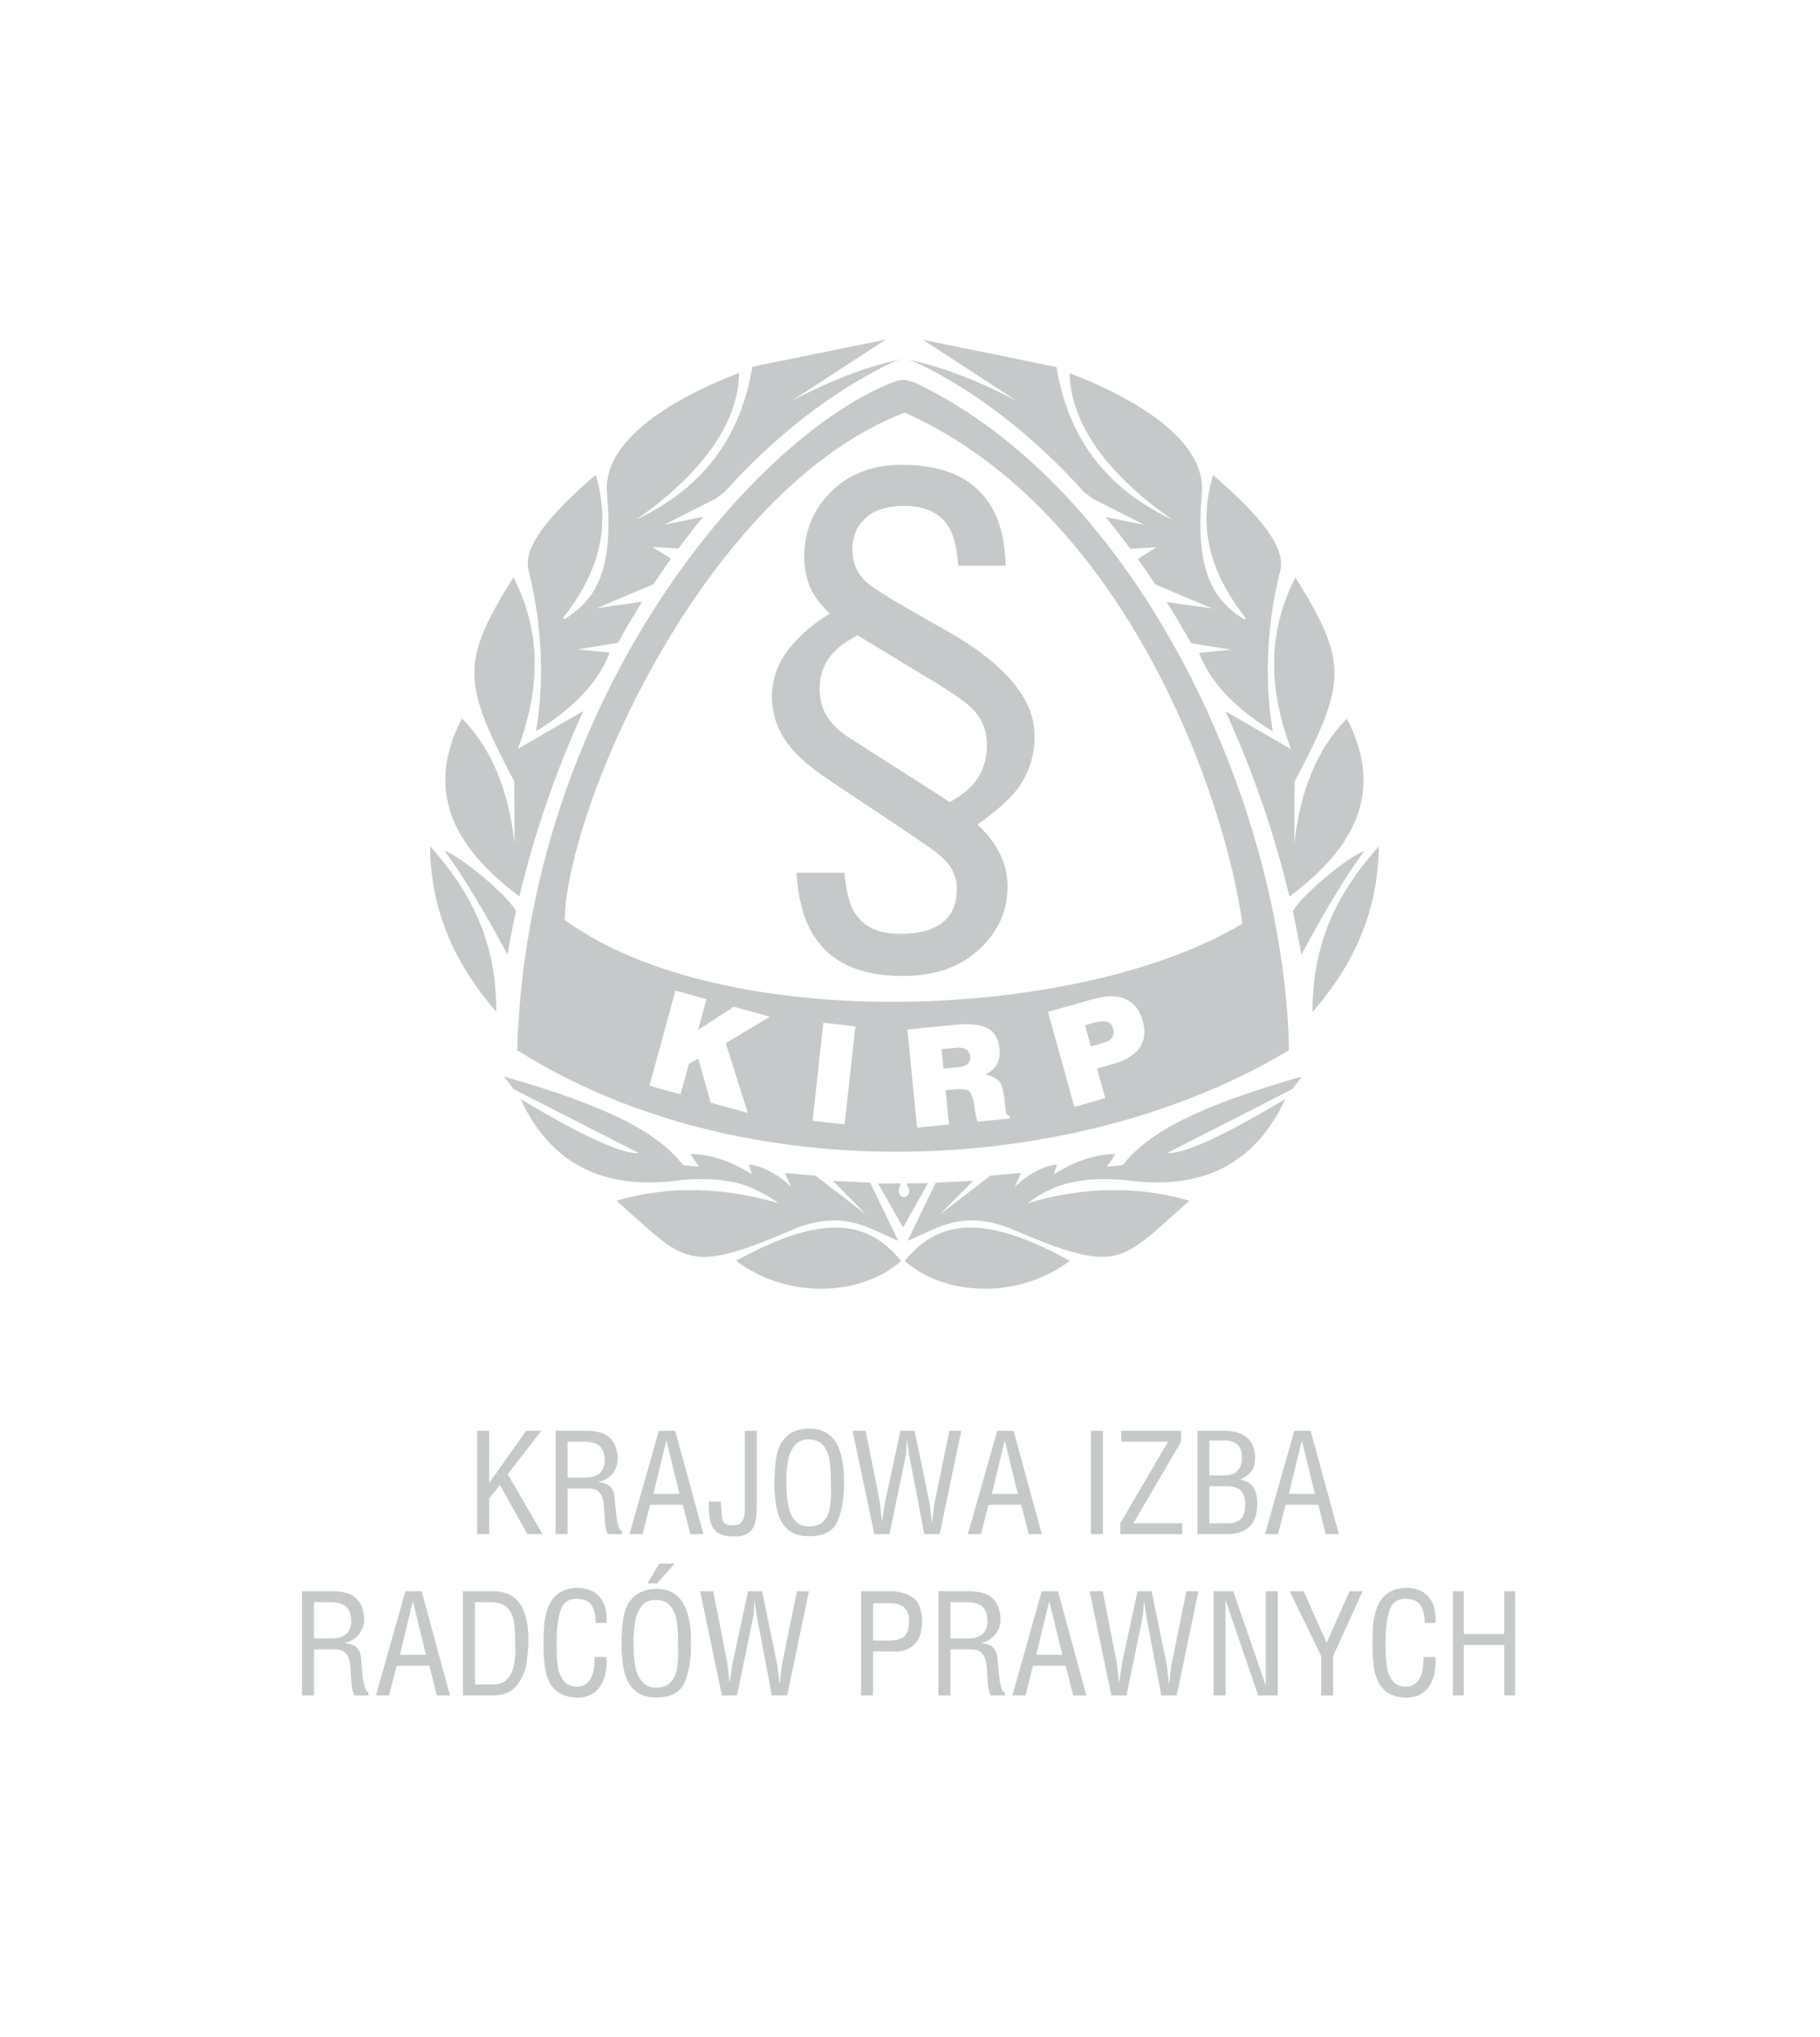 <?xml version="1.0" encoding="UTF-8" standalone="no"?>
<!DOCTYPE svg PUBLIC "-//W3C//DTD SVG 1.1//EN" "http://www.w3.org/Graphics/SVG/1.1/DTD/svg11.dtd">
<svg width="100%" height="100%" viewBox="0 0 808 904" version="1.1" xmlns="http://www.w3.org/2000/svg" xmlns:xlink="http://www.w3.org/1999/xlink" xml:space="preserve" xmlns:serif="http://www.serif.com/" style="fill-rule:evenodd;clip-rule:evenodd;stroke-linejoin:round;stroke-miterlimit:2;">
    <g transform="matrix(0.64,0,0,0.64,0,0)">
        <g transform="matrix(4.167,0,0,4.167,0,0)">
            <path d="M241.873,282.125L241.873,264.795L243.682,264.795L243.682,271.92L250.404,271.92L250.404,264.795L252.219,264.795L252.219,282.125L250.404,282.125L250.404,273.74L243.682,273.74L243.682,282.125L241.873,282.125ZM228.477,273.746C228.477,272.398 228.516,271.246 228.596,270.291C228.674,269.34 228.885,268.4 229.232,267.479C229.576,266.551 230.143,265.793 230.926,265.191C231.711,264.594 232.764,264.275 234.088,264.23C234.982,264.23 235.799,264.398 236.533,264.738C237.268,265.076 237.863,265.648 238.318,266.455C238.77,267.256 238.998,268.318 238.998,269.631C238.998,269.832 238.99,269.98 238.975,270.068L237.17,270.068C237.17,268.895 236.951,267.934 236.51,267.182C236.074,266.432 235.199,266.055 233.898,266.055C232.545,266.055 231.664,266.748 231.262,268.146C230.855,269.545 230.656,271.184 230.656,273.063L230.656,273.74C230.656,275.123 230.721,276.281 230.85,277.225C230.975,278.17 231.277,278.965 231.754,279.615C232.229,280.264 232.943,280.619 233.898,280.678C234.781,280.678 235.451,280.418 235.906,279.895C236.367,279.369 236.656,278.754 236.787,278.043C236.92,277.334 236.986,276.566 236.986,275.75L238.975,275.75C238.99,275.889 238.998,276.092 238.998,276.355C238.998,277.193 238.906,277.982 238.725,278.719C238.543,279.455 238.25,280.105 237.863,280.674C237.473,281.242 236.963,281.689 236.328,282.016C235.695,282.34 234.943,282.502 234.088,282.502C232.896,282.451 231.932,282.211 231.184,281.77C230.439,281.33 229.871,280.729 229.48,279.965C229.09,279.201 228.824,278.314 228.684,277.307C228.545,276.303 228.477,275.111 228.477,273.746ZM219.936,282.125L219.936,275.563L214.699,264.795L217.037,264.795L220.84,273.367L224.67,264.795L226.826,264.795L221.934,275.563L221.934,282.125L219.936,282.125ZM202.023,282.125L202.023,264.795L205.291,264.795L210.719,280.49L210.719,264.795L212.711,264.795L212.711,282.125L209.439,282.125L204.018,266.244L204.018,282.125L202.023,282.125ZM185.01,282.125L181.393,264.795L183.572,264.795L185.91,276.664L186.285,280.117L186.813,276.664L189.369,264.795L191.707,264.795L194.262,277.197L194.604,280.309L194.979,277.197L197.502,264.795L199.5,264.795L195.883,282.125L193.328,282.125L190.807,268.813L190.432,266.244L190.271,268.813L187.533,282.125L185.01,282.125ZM176.844,275.377L174.666,266.428L172.508,275.377L176.844,275.377ZM168.525,282.125L173.418,264.795L176.125,264.795L180.836,282.125L178.656,282.125L177.404,277.197L171.957,277.197L170.705,282.125L168.525,282.125ZM158.217,272.643L161.297,272.643C161.957,272.643 162.52,272.527 162.984,272.297C163.453,272.068 163.805,271.736 164.043,271.309C164.281,270.881 164.404,270.367 164.404,269.768C164.404,269.729 164.398,269.656 164.391,269.564C164.383,269.467 164.379,269.396 164.379,269.346C164.287,268.361 163.969,267.66 163.418,267.24C162.869,266.822 162.039,266.613 160.926,266.613L158.217,266.613L158.217,272.643ZM156.219,282.125L156.219,264.795L161.297,264.795C162.225,264.795 163.047,264.904 163.766,265.117C164.484,265.334 165.1,265.762 165.611,266.404C166.125,267.045 166.439,267.965 166.561,269.162L166.561,269.49C166.561,270.191 166.396,270.828 166.08,271.396C165.758,271.967 165.35,272.42 164.846,272.76C164.344,273.102 163.826,273.305 163.289,273.367C163.482,273.406 163.727,273.461 164.012,273.523C164.303,273.586 164.578,273.684 164.84,273.814C165.102,273.945 165.34,274.152 165.555,274.441C165.77,274.73 165.922,275.104 166.002,275.563C166.068,276.299 166.145,277.156 166.234,278.129C166.328,279.1 166.451,279.922 166.613,280.588C166.775,281.258 166.996,281.588 167.277,281.588L167.277,282.125L164.908,282.125C164.654,281.607 164.5,280.922 164.445,280.07C164.395,279.213 164.332,278.318 164.264,277.375C164.195,276.436 163.969,275.715 163.59,275.217C163.209,274.715 162.564,274.465 161.645,274.465L158.217,274.465L158.217,282.125L156.219,282.125ZM145.35,272.994L148.063,272.994C149.203,272.994 150.029,272.756 150.551,272.277C151.069,271.799 151.326,270.949 151.326,269.723C151.326,267.773 150.3,266.799 148.248,266.799L145.35,266.799L145.35,272.994ZM143.353,282.125L143.353,264.795L148.248,264.795C149.735,264.795 150.983,265.158 151.991,265.877C153.002,266.598 153.506,267.939 153.506,269.91C153.506,270.838 153.354,271.674 153.047,272.414C152.739,273.152 152.232,273.74 151.532,274.182C150.828,274.621 149.929,274.84 148.824,274.84C148.657,274.84 148.521,274.83 148.43,274.814L145.35,274.814L145.35,282.125L143.353,282.125ZM120.172,282.125L116.555,264.795L118.734,264.795L121.072,276.664L121.446,280.117L121.976,276.664L124.531,264.795L126.868,264.795L129.422,277.197L129.767,280.309L130.141,277.197L132.664,264.795L134.661,264.795L131.044,282.125L128.491,282.125L125.968,268.813L125.593,266.244L125.435,268.813L122.694,282.125L120.172,282.125ZM109.766,260.184L112.297,260.184L109.398,263.498L107.775,263.498L109.766,260.184ZM105.453,273.15C105.453,273.156 105.462,273.324 105.474,273.65C105.484,273.977 105.492,274.34 105.5,274.736C105.53,275.77 105.639,276.73 105.825,277.609C106.014,278.494 106.381,279.248 106.938,279.875C107.481,280.514 108.255,280.834 109.256,280.834C110.265,280.834 111.037,280.553 111.578,279.996C112.119,279.447 112.475,278.764 112.641,277.936C112.811,277.068 112.896,276.111 112.896,275.068C112.896,275.006 112.893,274.867 112.884,274.645C112.876,274.426 112.872,274.238 112.872,274.086L112.872,273.15C112.872,271.705 112.779,270.498 112.595,269.529C112.432,268.557 112.068,267.762 111.504,267.143C110.944,266.535 110.133,266.232 109.07,266.232C108.101,266.232 107.35,266.566 106.825,267.236C106.284,267.926 105.921,268.773 105.731,269.785C105.547,270.834 105.453,271.959 105.453,273.15ZM103.46,273.172C103.487,272.408 103.532,271.553 103.603,270.6C103.668,269.564 103.862,268.6 104.179,267.703C104.508,266.809 105.071,266.045 105.871,265.418C106.69,264.779 107.812,264.439 109.233,264.391C110.422,264.391 111.411,264.656 112.2,265.186C112.997,265.699 113.591,266.395 113.99,267.264C114.36,268.041 114.639,268.973 114.819,270.066C114.959,270.891 115.028,271.99 115.028,273.359L115.028,273.85C115.028,276.209 114.682,278.232 113.984,279.926C113.26,281.619 111.674,282.469 109.233,282.469C107.744,282.469 106.57,282.094 105.709,281.342C104.862,280.631 104.274,279.596 103.947,278.24C103.622,276.877 103.46,275.189 103.46,273.172ZM90.48,273.746C90.48,272.398 90.519,271.246 90.599,270.291C90.677,269.34 90.889,268.4 91.238,267.479C91.581,266.551 92.146,265.793 92.93,265.191C93.714,264.594 94.768,264.275 96.09,264.23C96.987,264.23 97.801,264.398 98.537,264.738C99.271,265.076 99.866,265.648 100.322,266.455C100.774,267.256 101.002,268.318 101.002,269.631C101.002,269.832 100.994,269.98 100.979,270.068L99.174,270.068C99.174,268.895 98.954,267.934 98.513,267.182C98.077,266.432 97.204,266.055 95.902,266.055C94.549,266.055 93.668,266.748 93.266,268.146C92.86,269.545 92.66,271.184 92.66,273.063L92.66,273.74C92.66,275.123 92.725,276.281 92.852,277.225C92.979,278.17 93.281,278.965 93.757,279.615C94.232,280.264 94.947,280.619 95.902,280.678C96.787,280.678 97.455,280.418 97.911,279.895C98.371,279.369 98.66,278.754 98.792,278.043C98.923,277.334 98.988,276.566 98.988,275.75L100.979,275.75C100.994,275.889 101.002,276.092 101.002,276.355C101.002,277.193 100.909,277.982 100.727,278.719C100.547,279.455 100.256,280.105 99.866,280.674C99.475,281.242 98.965,281.689 98.332,282.016C97.698,282.34 96.949,282.502 96.09,282.502C94.9,282.451 93.934,282.211 93.188,281.77C92.443,281.33 91.876,280.729 91.485,279.965C91.094,279.201 90.827,278.314 90.689,277.307C90.549,276.303 90.48,275.111 90.48,273.746ZM79.073,280.309L82.161,280.309C84.587,280.309 85.801,278.361 85.801,274.469C85.801,274.277 85.796,274.096 85.79,273.914C85.778,273.74 85.773,273.621 85.773,273.553C85.773,272.006 85.693,270.752 85.534,269.803C85.376,268.854 84.994,268.082 84.391,267.492C83.784,266.906 82.852,266.613 81.6,266.613L79.073,266.613L79.073,280.309ZM77.077,282.125L77.077,264.795L82.161,264.795C86.025,264.795 87.957,267.475 87.957,272.83C87.957,274.273 87.841,275.66 87.612,276.988C87.385,278.314 86.833,279.502 85.96,280.553C85.083,281.6 83.777,282.125 82.042,282.125L77.077,282.125ZM70.909,275.377L68.729,266.428L66.573,275.377L70.909,275.377ZM62.589,282.125L67.481,264.795L70.19,264.795L74.9,282.125L72.72,282.125L71.469,277.197L66.02,277.197L64.769,282.125L62.589,282.125ZM52.28,272.643L55.36,272.643C56.021,272.643 56.585,272.527 57.048,272.297C57.515,272.068 57.868,271.736 58.106,271.309C58.347,270.881 58.466,270.367 58.466,269.768C58.466,269.729 58.463,269.656 58.455,269.564C58.447,269.467 58.443,269.396 58.443,269.346C58.35,268.361 58.034,267.66 57.481,267.24C56.932,266.822 56.102,266.613 54.99,266.613L52.28,266.613L52.28,272.643ZM50.283,282.125L50.283,264.795L55.36,264.795C56.287,264.795 57.11,264.904 57.829,265.117C58.547,265.334 59.162,265.762 59.676,266.404C60.19,267.045 60.503,267.965 60.623,269.162L60.623,269.49C60.623,270.191 60.46,270.828 60.144,271.396C59.823,271.967 59.413,272.42 58.911,272.76C58.41,273.102 57.891,273.305 57.354,273.367C57.546,273.406 57.79,273.461 58.076,273.523C58.367,273.586 58.64,273.684 58.903,273.814C59.166,273.945 59.406,274.152 59.618,274.441C59.835,274.73 59.985,275.104 60.066,275.563C60.131,276.299 60.21,277.156 60.297,278.129C60.39,279.1 60.515,279.922 60.676,280.588C60.839,281.258 61.059,281.588 61.341,281.588L61.341,282.125L58.973,282.125C58.717,281.607 58.563,280.922 58.508,280.07C58.459,279.213 58.397,278.318 58.327,277.375C58.258,276.436 58.034,275.715 57.655,275.217C57.272,274.715 56.627,274.465 55.709,274.465L52.28,274.465L52.28,282.125L50.283,282.125Z" style="fill:rgb(198,201,201);"/>
            <path d="M218.895,248.59L216.715,239.707L214.559,248.59L218.895,248.59ZM210.574,255.291L215.469,238.088L218.176,238.088L222.887,255.291L220.707,255.291L219.455,250.398L214.006,250.398L212.756,255.291L210.574,255.291ZM201.324,253.486L204.59,253.486C206.383,253.486 207.279,252.457 207.279,250.398C207.279,249.262 207.033,248.463 206.533,248.002C206.033,247.543 205.268,247.314 204.223,247.314L201.324,247.314L201.324,253.486ZM203.852,245.506C204.914,245.506 205.664,245.221 206.096,244.652C206.533,244.086 206.75,243.404 206.75,242.605C206.75,242.004 206.666,241.496 206.49,241.09C206.32,240.682 206.051,240.363 205.68,240.137C205.309,239.91 204.826,239.77 204.223,239.707L201.324,239.707L201.324,245.506L203.852,245.506ZM199.326,255.291L199.326,238.088L203.852,238.088C204.73,238.088 205.553,238.223 206.316,238.494C207.082,238.764 207.707,239.236 208.195,239.908C208.686,240.58 208.928,241.48 208.928,242.605C208.928,243.602 208.701,244.375 208.24,244.922C207.781,245.477 207.17,245.91 206.406,246.227C207.494,246.398 208.248,246.828 208.67,247.518C209.092,248.201 209.299,249.1 209.299,250.213C209.299,251.275 209.127,252.18 208.779,252.934C208.428,253.688 207.873,254.268 207.115,254.676C206.355,255.086 205.393,255.291 204.223,255.291L199.326,255.291ZM186.486,253.486L194.463,239.893L186.672,239.893L186.648,238.088L196.619,238.088L196.619,239.893L188.666,253.486L196.805,253.486L196.805,255.291L186.486,255.291L186.486,253.486ZM181.594,255.291L181.594,238.088L183.592,238.088L183.592,255.291L181.594,255.291ZM169.443,248.59L167.264,239.707L165.107,248.59L169.443,248.59ZM161.123,255.291L166.016,238.088L168.725,238.088L173.436,255.291L171.256,255.291L170.002,250.398L164.555,250.398L163.303,255.291L161.123,255.291ZM145.547,255.291L141.93,238.088L144.11,238.088L146.448,249.869L146.823,253.297L147.352,249.869L149.906,238.088L152.244,238.088L154.799,250.398L155.143,253.486L155.518,250.398L158.041,238.088L160.037,238.088L156.422,255.291L153.865,255.291L151.344,242.074L150.969,239.525L150.812,242.074L148.07,255.291L145.547,255.291ZM130.901,246.406C130.901,246.418 130.919,246.941 130.953,247.973C130.983,249.004 131.093,249.959 131.286,250.832C131.476,251.703 131.842,252.455 132.388,253.08C132.936,253.703 133.705,254.016 134.701,254.016C135.722,254.016 136.498,253.74 137.036,253.197C137.573,252.648 137.928,251.963 138.095,251.141C138.261,250.316 138.342,249.375 138.342,248.309C138.342,248.076 138.338,247.748 138.33,247.326C138.321,246.902 138.318,246.596 138.318,246.406C138.318,244.977 138.232,243.775 138.059,242.807C137.886,241.832 137.519,241.043 136.962,240.438C136.406,239.83 135.591,239.525 134.52,239.525C133.565,239.525 132.819,239.861 132.283,240.539C131.742,241.213 131.378,242.057 131.188,243.064C130.994,244.072 130.901,245.189 130.901,246.406ZM128.901,246.41C128.938,245.725 128.981,244.873 129.048,243.861C129.113,242.848 129.308,241.895 129.629,240.998C129.948,240.102 130.514,239.34 131.325,238.717C132.137,238.092 133.265,237.76 134.701,237.717C135.899,237.717 136.893,237.975 137.669,238.494C138.45,239.016 139.04,239.703 139.446,240.557C139.852,241.416 140.131,242.344 140.277,243.344C140.424,244.344 140.498,245.426 140.498,246.596L140.498,247.084C140.498,249.416 140.143,251.426 139.436,253.111C138.728,254.793 137.151,255.635 134.701,255.635C133.191,255.635 132.009,255.268 131.162,254.537C130.312,253.803 129.722,252.771 129.393,251.434C129.063,250.094 128.901,248.42 128.901,246.41ZM118.009,249.869L119.998,249.869C120.01,249.998 120.037,250.453 120.076,251.232C120.114,252.014 120.177,252.559 120.262,252.863C120.347,253.174 120.513,253.408 120.752,253.578C120.996,253.746 121.354,253.83 121.835,253.83C122.274,253.83 122.646,253.775 122.947,253.664C123.245,253.553 123.496,253.301 123.692,252.906C123.89,252.508 123.99,251.912 123.99,251.117L123.99,238.088L125.984,238.088L125.984,249.869C125.984,250.857 125.953,251.678 125.892,252.326C125.83,252.979 125.679,253.559 125.446,254.063C125.211,254.566 124.848,254.963 124.35,255.244C123.854,255.527 123.194,255.666 122.368,255.666L122.001,255.666C120.481,255.666 119.435,255.268 118.855,254.467C118.274,253.672 117.985,252.494 117.985,250.932C117.985,250.453 117.994,250.096 118.009,249.869ZM113.112,248.59L110.934,239.707L108.777,248.59L113.112,248.59ZM104.794,255.291L109.687,238.088L112.394,238.088L117.105,255.291L114.926,255.291L113.673,250.398L108.225,250.398L106.973,255.291L104.794,255.291ZM94.484,245.877L97.564,245.877C98.224,245.877 98.789,245.762 99.252,245.535C99.72,245.307 100.072,244.977 100.312,244.553C100.551,244.127 100.671,243.617 100.671,243.023C100.671,242.984 100.667,242.914 100.66,242.82C100.651,242.725 100.647,242.654 100.647,242.605C100.556,241.627 100.238,240.932 99.685,240.516C99.136,240.102 98.306,239.893 97.192,239.893L94.484,239.893L94.484,245.877ZM92.487,255.291L92.487,238.088L97.564,238.088C98.492,238.088 99.315,238.195 100.033,238.408C100.752,238.621 101.366,239.045 101.88,239.684C102.395,240.32 102.708,241.232 102.828,242.424L102.828,242.748C102.828,243.443 102.664,244.078 102.348,244.643C102.026,245.205 101.617,245.656 101.115,245.992C100.612,246.334 100.096,246.535 99.558,246.596C99.751,246.635 99.995,246.688 100.28,246.75C100.57,246.813 100.845,246.908 101.107,247.041C101.37,247.168 101.609,247.377 101.822,247.664C102.039,247.949 102.189,248.32 102.271,248.775C102.336,249.506 102.413,250.355 102.503,251.322C102.595,252.287 102.719,253.104 102.882,253.764C103.043,254.428 103.264,254.758 103.546,254.758L103.546,255.291L101.177,255.291C100.923,254.777 100.768,254.098 100.714,253.25C100.663,252.4 100.601,251.512 100.532,250.576C100.462,249.641 100.238,248.926 99.859,248.432C99.476,247.934 98.832,247.686 97.911,247.686L94.484,247.686L94.484,255.291L92.487,255.291ZM79.43,255.291L79.43,238.088L81.427,238.088L81.427,246.783L87.594,238.088L90.125,238.088L84.515,245.322L90.311,255.291L87.781,255.291L83.232,247.129L81.427,249.309L81.427,255.291L79.43,255.291Z" style="fill:rgb(198,201,201);"/>
            <path d="M150.615,68.656C187.822,85.275 204.145,133.456 206.807,153.711C179.865,169.895 120.526,172.393 93.981,153.068C94.509,133.854 117.479,81.311 150.615,68.656ZM180.617,170.615L181.59,174.125L183.814,173.498C184.395,173.336 184.818,173.08 185.084,172.74C185.404,172.318 185.471,171.77 185.283,171.098C185.143,170.586 184.861,170.246 184.439,170.082C183.908,169.867 183.143,169.904 182.141,170.186L180.617,170.615ZM156.746,174.598L157.064,177.838L159.293,177.617C160.223,177.523 160.861,177.295 161.203,176.924C161.463,176.639 161.568,176.264 161.523,175.793C161.473,175.264 161.236,174.875 160.818,174.627C160.4,174.379 159.891,174.283 159.291,174.344L156.746,174.598ZM174.449,168.381L181.965,166.262C184.217,165.627 186.033,165.627 187.416,166.264C188.799,166.898 189.744,168.124 190.246,169.934C190.684,171.5 190.574,172.854 189.922,174C189.135,175.391 187.578,176.41 185.254,177.066L182.615,177.811L183.988,182.744L178.848,184.193L174.449,168.381ZM112.438,164.84L117.608,166.271L116.212,171.389L122.168,167.529L128.17,169.188L120.821,173.582L124.482,185.197L118.307,183.49L116.23,176.137L114.661,177.076L113.288,182.104L108.119,180.676L112.438,164.84ZM137.069,170.189L142.399,170.789L140.594,187.109L135.264,186.512L137.069,170.189ZM151.058,171.316L158.916,170.535C161.693,170.26 163.668,170.535 164.84,171.365C165.721,171.996 166.232,173.033 166.377,174.484C166.486,175.602 166.32,176.52 165.883,177.236C165.445,177.949 164.83,178.453 164.043,178.746C165.338,179.121 166.154,179.594 166.502,180.16C166.844,180.729 167.074,181.617 167.195,182.828L167.318,184.096C167.375,184.686 167.459,185.096 167.564,185.33C167.672,185.564 167.828,185.67 168.039,185.648L168.086,186.125L162.727,186.658C162.57,186.293 162.385,185.354 162.166,183.844C161.951,182.33 161.533,181.498 160.91,181.348C160.57,181.275 160.193,181.24 159.785,181.24C159.377,181.242 158.85,181.277 158.203,181.342L157.416,181.418L157.977,187.129L152.663,187.66L151.058,171.316ZM152.413,63.725C189.32,81.262 213.738,133.528 214.584,174.75C179.533,195.842 123.977,198.701 86.095,174.75C87.786,117.457 124.411,73.387 148.329,63.735C150.539,62.843 150.981,63.306 152.413,63.725Z" style="fill:rgb(198,201,201);"/>
            <path d="M151.091,206.477L155.764,196.805L161.984,196.504L156.441,202.111L164.879,195.631L169.957,195.189L168.943,197.479C171.139,195.4 173.607,194.047 175.957,193.756L175.457,195.416C178.926,193.229 182.34,192.041 185.691,192.057L184.258,194.143L186.902,193.896C191.203,188.346 199.551,184.074 216.727,179.137L215.143,181.23L194.297,191.871C198.365,192.211 210.184,185.123 213.963,182.895C208.939,193.723 200.047,198.215 187.287,196.365C180.092,195.783 175.668,196.797 171.045,200.232C179.67,197.641 188.947,197.16 198.008,199.811C186.27,210.105 186.561,212.293 168.027,204.355C159.949,201.271 155.896,204.523 151.091,206.477Z" style="fill:rgb(198,201,201);"/>
            <path d="M146.177,196.963L150.333,204.258L154.506,196.871L150.985,196.91C150.963,197.547 151.371,197.588 151.371,198.24C151.371,198.695 150.972,199.201 150.48,199.201C149.99,199.201 149.592,198.695 149.592,198.24C149.592,197.57 149.955,197.563 149.895,196.918L146.177,196.963Z" style="fill:rgb(198,201,201);"/>
            <path d="M149.536,206.477L144.862,196.805L138.644,196.504L144.188,202.111L135.749,195.633L130.671,195.191L131.684,197.477C129.489,195.4 127.021,194.047 124.669,193.756L125.172,195.416C121.703,193.229 118.288,192.039 114.938,192.057L116.368,194.143L113.726,193.896C109.425,188.346 101.077,184.074 83.901,179.137L85.485,181.23L106.33,191.871C102.262,192.211 90.445,185.121 86.664,182.895C91.688,193.723 100.58,198.213 113.339,196.365C120.535,195.783 124.958,196.797 129.582,200.23C120.957,197.641 111.679,197.16 102.62,199.811C114.358,210.105 114.067,212.293 132.601,204.357C140.679,201.271 144.732,204.523 149.536,206.477Z" style="fill:rgb(198,201,201);"/>
            <path d="M150.018,209.836C143.667,201.916 135.039,202.955 122.533,209.805C131.239,216.35 143.441,215.646 150.018,209.836Z" style="fill:rgb(198,201,201);"/>
            <path d="M182.029,83.075L180.518,81.932C172.18,72.692 162.693,65.14 152.27,60.188C151.939,60.091 151.656,59.991 151.395,59.906L151.325,59.853C157.33,61.175 163.334,63.594 169.338,66.764L153.672,56.557C161.072,58.063 168.473,59.569 175.871,61.078C177.805,72.791 184.045,81.259 195.189,86.492C184.811,79.298 178.176,70.754 178.074,62.101C190.547,66.894 200.902,73.92 200.055,82.216C199.061,93.963 201.295,99.507 207.145,103.08L207.381,102.849C200.748,94.483 199.65,86.871 201.932,79.05C209.922,85.913 214.143,91.235 213.111,94.993C210.686,104.616 210.563,114.057 211.885,121.725C206.59,118.486 201.709,114.208 199.619,108.637L204.953,108.117L198.266,107.021C196.971,104.697 195.623,102.413 194.219,100.18L201.764,101.249L192.328,97.253C191.379,95.82 190.406,94.408 189.412,93.019L192.525,91.054L188.176,91.32C186.842,89.518 185.467,87.76 184.061,86.049L190.512,87.338L182.055,83.057C182.045,83.064 182.037,83.069 182.029,83.075ZM218.477,168.42C218.559,158.401 221.334,149.954 229.527,140.855C229.426,151.221 225.666,160.218 218.477,168.42ZM215.201,151.598C217.324,148.311 224.557,142.52 227.141,141.592C223.348,146.691 219.844,152.989 216.629,158.857C216.215,156.447 215.738,154.026 215.201,151.598ZM204.012,118.367L214.896,124.658C211.389,115.213 210.717,105.713 215.646,96.096C224.484,110.26 224.174,113.587 215.516,130.064L215.461,140.356C216.41,131.931 219.066,124.808 224.215,119.586C230.33,131.367 225.947,140.815 214.648,149.201C212.176,138.81 208.59,128.353 204.012,118.367Z" style="fill:rgb(198,201,201);"/>
            <path d="M150.611,209.836C156.961,201.914 165.588,202.955 178.094,209.805C169.387,216.35 157.189,215.646 150.611,209.836Z" style="fill:rgb(198,201,201);"/>
            <path d="M82.637,168.376C82.556,158.36 79.781,149.913 71.586,140.813C71.69,151.179 75.452,160.174 82.637,168.376ZM119.086,83.032L120.598,81.89C128.934,72.648 138.421,65.097 148.846,60.145C149.177,60.048 149.458,59.948 149.721,59.862L149.79,59.81C143.785,61.131 137.781,63.551 131.776,66.722L147.442,56.513C140.042,58.019 132.643,59.526 125.242,61.033C123.311,72.748 117.069,81.215 105.926,86.448C116.306,79.254 122.938,70.711 123.04,62.057C110.569,66.85 100.212,73.877 101.059,82.173C102.054,93.919 99.819,99.463 93.97,103.035L93.734,102.808C100.367,94.44 101.465,86.829 99.181,79.007C91.194,85.869 86.973,91.193 88.002,94.949C90.428,104.572 90.554,114.013 89.23,121.682C94.525,118.442 99.406,114.164 101.497,108.594L96.161,108.073L102.852,106.976C104.146,104.653 105.494,102.37 106.896,100.136L99.352,101.206L108.786,97.209C109.736,95.776 110.708,94.363 111.702,92.975L108.589,91.011L112.939,91.277C114.274,89.475 115.646,87.717 117.056,86.006L110.604,87.294L119.06,83.014C119.068,83.02 119.077,83.027 119.086,83.032ZM97.101,118.323L86.218,124.615C89.724,115.171 90.398,105.668 85.468,96.053C76.63,110.216 76.94,113.544 85.598,130.021L85.653,140.313C84.703,131.889 82.047,124.765 76.9,119.541C70.785,131.325 75.168,140.772 86.464,149.157C88.939,138.766 92.525,128.311 97.101,118.323ZM85.915,151.556C83.79,148.267 76.558,142.476 73.971,141.549C77.766,146.647 81.271,152.945 84.485,158.814C84.899,156.404 85.376,153.982 85.915,151.556Z" style="fill:rgb(198,201,201);"/>
            <path d="M133.879,92.739C133.879,88.418 135.371,84.772 138.37,81.811C141.354,78.834 145.293,77.354 150.199,77.354C157.414,77.354 162.383,79.719 165.121,84.467C166.551,86.939 167.32,90.16 167.412,94.127L159.521,94.127C159.307,91.289 158.814,89.198 158.027,87.855C156.615,85.413 154.137,84.193 150.6,84.193C147.769,84.193 145.616,84.847 144.123,86.175C142.632,87.503 141.894,89.274 141.894,91.488C141.894,92.77 142.17,93.929 142.724,94.953C143.277,95.991 144.123,96.891 145.23,97.654C147.446,99.18 151.399,101.515 157.076,104.675C167.18,110.292 172.227,116.214 172.227,122.487C172.227,126.028 171.15,129.126 168.98,131.783C167.75,133.31 165.658,135.11 162.721,137.2C164.307,138.651 165.537,140.254 166.41,141.979C167.291,143.702 167.719,145.565 167.719,147.565C167.719,151.594 166.135,155.074 162.98,158.005C159.83,160.95 155.582,162.416 150.23,162.416C143.17,162.416 138.231,160.157 135.417,155.624C133.849,153.182 132.895,149.717 132.571,145.244L140.586,145.244C140.831,148.159 141.354,150.312 142.17,151.685C143.6,154.159 146.107,155.395 149.692,155.395C152.03,155.395 153.906,155.074 155.322,154.448C157.969,153.289 159.291,151.105 159.291,147.885C159.291,146.512 158.891,145.229 158.076,144.039C157.6,143.382 156.922,142.696 156.045,141.979C155.568,141.597 153.998,140.497 151.354,138.712C149.8,137.673 148.308,136.667 146.892,135.721L138.879,130.393C135.694,128.287 133.417,126.44 132.063,124.899C129.694,122.243 128.511,119.266 128.511,115.953C128.511,113.086 129.401,110.506 131.171,108.187C132.94,105.881 135.278,103.851 138.155,102.095C136.832,100.89 135.817,99.608 135.094,98.249C134.279,96.509 133.879,94.678 133.879,92.739ZM158.121,133.476C159.891,132.469 161.197,131.461 162.043,130.439C163.535,128.684 164.289,126.501 164.289,123.906C164.289,121.587 163.49,119.603 161.906,117.968C160.906,116.946 158.904,115.526 155.861,113.664L142.755,105.713C140.985,106.659 139.679,107.59 138.832,108.49C137.247,110.153 136.447,112.186 136.447,114.564C136.447,115.848 136.647,116.977 137.032,117.968C137.785,119.786 139.186,121.343 141.217,122.655L158.121,133.476Z" style="fill:rgb(198,201,201);"/>
        </g>
    </g>
</svg>
